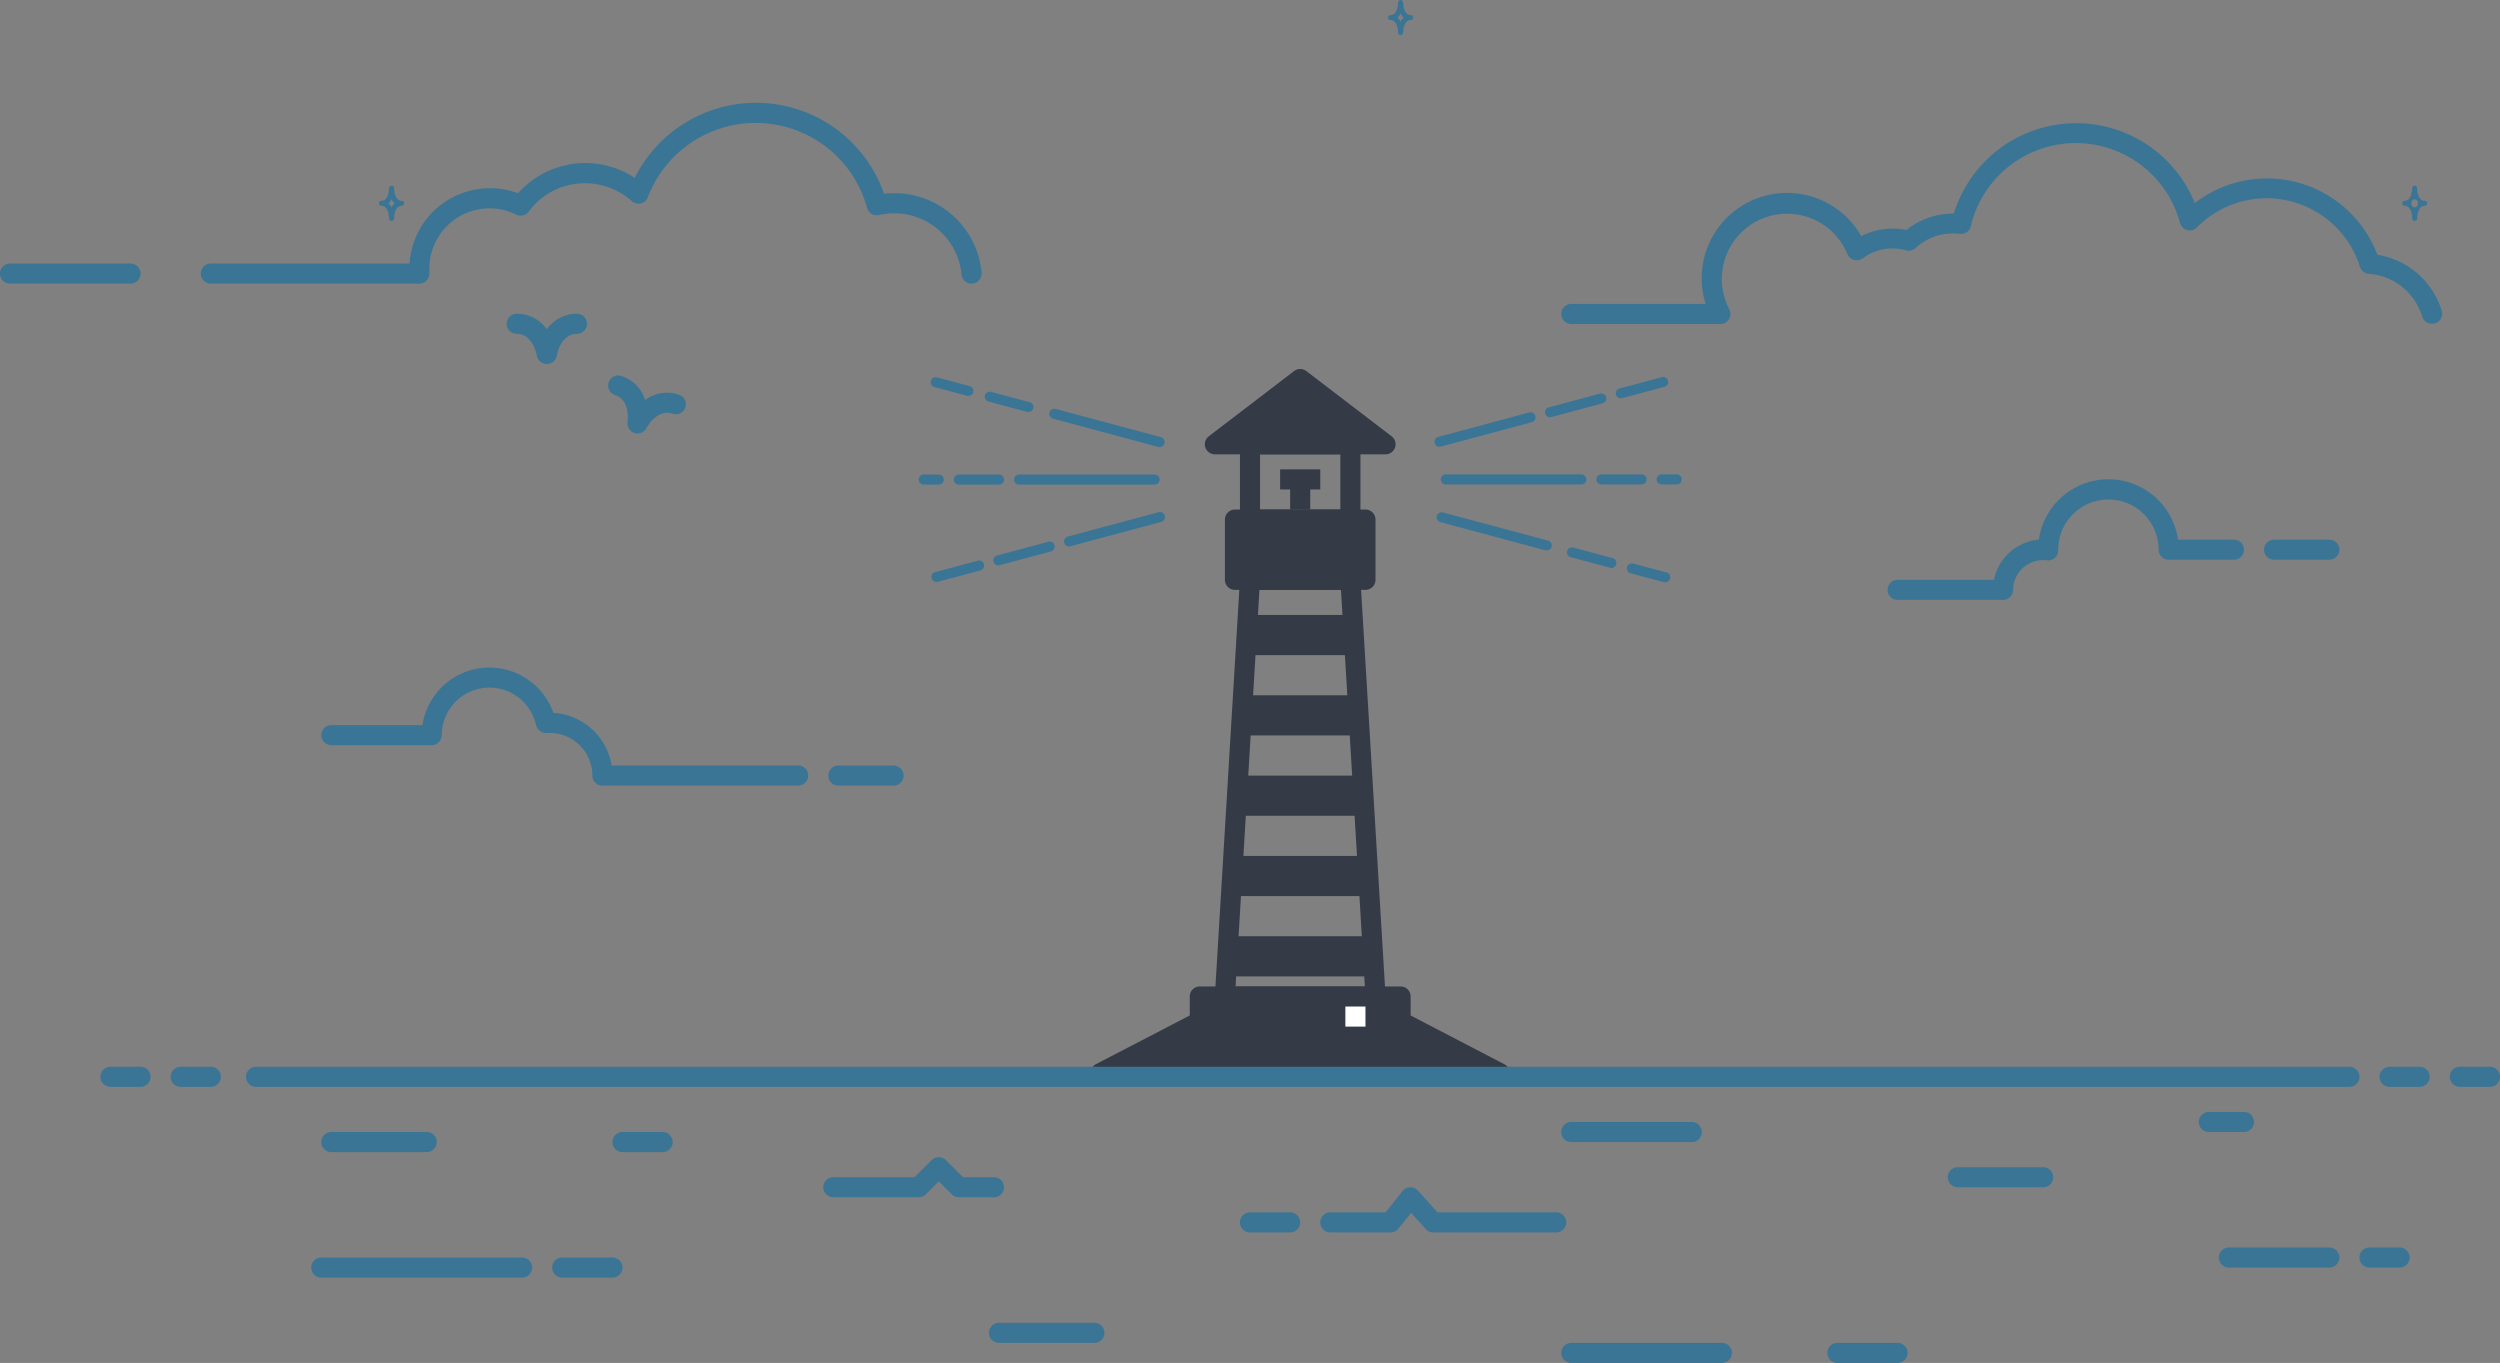 <svg xmlns="http://www.w3.org/2000/svg" viewBox="0 0 498 271.5"><rect x="0" y="0" width="498" height="271.5" fill="#808080" stroke="none"/><defs><style>.cls-1{fill:#343b47;}.cls-2{fill:#fff;}.cls-3{fill:#3a7596;}</style></defs><title>Asset 3cavlent</title><g id="Layer_2" data-name="Layer 2"><g id="Layer_1-2" data-name="Layer 1"><path class="cls-1" d="M274,200.5H244a2,2,0,0,1-2-2.12l5-83a2,2,0,0,1,2-1.88h20a2,2,0,0,1,2,1.88l5,83a2,2,0,0,1-2,2.12Zm-27.88-4h25.76l-4.76-79H250.88Z"/><rect class="cls-1" x="246" y="103.5" width="26" height="12"/><path class="cls-1" d="M272,117.5H246a2,2,0,0,1-2-2v-12a2,2,0,0,1,2-2h26a2,2,0,0,1,2,2v12A2,2,0,0,1,272,117.5Zm-24-4h22v-8H248Z"/><rect class="cls-1" x="248" y="122.5" width="22" height="8"/><rect class="cls-1" x="248" y="138.5" width="22" height="8"/><rect class="cls-1" x="247" y="154.5" width="24" height="8"/><rect class="cls-1" x="246" y="170.5" width="26" height="8"/><rect class="cls-1" x="246" y="186.5" width="26" height="8"/><polygon class="cls-1" points="244 198.5 239 198.5 239 203.5 219.25 213.75 298.75 213.75 279 203.5 279 198.5 274 198.5 244 198.5"/><path class="cls-1" d="M298.75,215.75h-79.5a2,2,0,0,1-.92-3.78L237,202.28V198.5a2,2,0,0,1,2-2h40a2,2,0,0,1,2,2v3.78L299.67,212a2,2,0,0,1-.92,3.78Zm-71.3-4h63.1l-12.47-6.47A2,2,0,0,1,277,203.5v-3H241v3a2,2,0,0,1-1.08,1.78Z"/><rect class="cls-2" x="268" y="200.5" width="4" height="4"/><path class="cls-1" d="M269,105.5H249a2,2,0,0,1-2-2v-15a2,2,0,0,1,2-2h20a2,2,0,0,1,2,2v15A2,2,0,0,1,269,105.5Zm-18-4h16v-11H251Z"/><polygon class="cls-1" points="259 75.5 242 88.5 249 88.5 269 88.5 276 88.5 259 75.5"/><path class="cls-1" d="M276,90.5H242a2,2,0,0,1-1.21-3.59l17-13a2,2,0,0,1,2.42,0l17,13A2,2,0,0,1,276,90.5Zm-28.09-4h22.18L259,78Z"/><rect class="cls-1" x="257" y="94.5" width="4" height="7"/><rect class="cls-1" x="255" y="93.5" width="8" height="4"/><path class="cls-3" d="M468,216.5H51a2,2,0,0,1,0-4H468a2,2,0,0,1,0,4Z"/><path class="cls-3" d="M42,216.5H36a2,2,0,0,1,0-4h6a2,2,0,0,1,0,4Z"/><path class="cls-3" d="M28,216.5H22a2,2,0,0,1,0-4h6a2,2,0,0,1,0,4Z"/><path class="cls-3" d="M496,216.5h-6a2,2,0,0,1,0-4h6a2,2,0,0,1,0,4Z"/><path class="cls-3" d="M482,216.5h-6a2,2,0,0,1,0-4h6a2,2,0,0,1,0,4Z"/><path class="cls-3" d="M193.54,56.5a2,2,0,0,1-2-1.81A13.46,13.46,0,0,0,178.09,42.5a13.21,13.21,0,0,0-3,.34,2,2,0,0,1-2.37-1.43,23,23,0,0,0-43.67-2.12,2,2,0,0,1-1.4,1.23,2,2,0,0,1-1.8-.45,14,14,0,0,0-9.32-3.57,13.86,13.86,0,0,0-11.21,5.65,2,2,0,0,1-2.49.6,11.86,11.86,0,0,0-5.3-1.25,12,12,0,0,0-12,12c0,.25,0,.5,0,.75v.11a2,2,0,0,1-.54,1.5,2,2,0,0,1-1.46.64H42a2,2,0,0,1,0-4H81.59a16,16,0,0,1,16-15,15.68,15.68,0,0,1,5.59,1,17.94,17.94,0,0,1,23.26-3.07,27,27,0,0,1,49.66,3.17,17.23,17.23,0,0,1,2-.12,17.45,17.45,0,0,1,17.44,15.81,2,2,0,0,1-1.8,2.18Z"/><path class="cls-3" d="M26,56.5H2a2,2,0,0,1,0-4H26a2,2,0,0,1,0,4Z"/><path class="cls-3" d="M484.42,64.5a2,2,0,0,1-1.92-1.43,12,12,0,0,0-10.63-8.52,2,2,0,0,1-1.77-1.4,19.49,19.49,0,0,0-32.48-7.84,2,2,0,0,1-1.93.53,2,2,0,0,1-1.42-1.42,21.5,21.5,0,0,0-41.69.65,2,2,0,0,1-2.2,1.53,10.4,10.4,0,0,0-1.38-.1,11,11,0,0,0-7.44,2.92,2,2,0,0,1-1.89.45,9.83,9.83,0,0,0-8.59,1.59,2,2,0,0,1-1.73.31A1.94,1.94,0,0,1,368,50.6a13,13,0,1,0-23.53,11,2,2,0,0,1-1.76,2.94H313a2,2,0,0,1,0-4h26.76a17,17,0,0,1,31-13.5,13.77,13.77,0,0,1,9-1.23,14.93,14.93,0,0,1,9.45-3.27,25.5,25.5,0,0,1,48-2.09,23.5,23.5,0,0,1,36.36,10.3,16.08,16.08,0,0,1,12.85,11.22A2,2,0,0,1,485,64.42,2.24,2.24,0,0,1,484.42,64.5Z"/><path class="cls-3" d="M399,119.5H378a2,2,0,0,1,0-4h19.2a10,10,0,0,1,8.94-8,14,14,0,0,1,27.72,0H445a2,2,0,0,1,0,4H432a2,2,0,0,1-2-2,10,10,0,0,0-20,0v.12a2,2,0,0,1-2.25,2,6,6,0,0,0-6.75,6A2,2,0,0,1,399,119.5Z"/><path class="cls-3" d="M464,111.5H453a2,2,0,0,1,0-4h11a2,2,0,0,1,0,4Z"/><path class="cls-3" d="M159,156.5H120a2,2,0,0,1-2-2,8.51,8.51,0,0,0-8.5-8.5c-.19,0-.37,0-.56,0a2.05,2.05,0,0,1-2.16-1.56,9.5,9.5,0,0,0-18.78,2,2,2,0,0,1-2,2H66a2,2,0,0,1,0-4H84.15A13.5,13.5,0,0,1,110.23,142a12.53,12.53,0,0,1,11.61,10.48H159a2,2,0,0,1,0,4Z"/><path class="cls-3" d="M178,156.5H167a2,2,0,0,1,0-4h11a2,2,0,0,1,0,4Z"/><path class="cls-3" d="M315,96.5H288a1,1,0,0,1,0-2h27a1,1,0,0,1,0,2Z"/><path class="cls-3" d="M327,96.5h-8a1,1,0,0,1,0-2h8a1,1,0,0,1,0,2Z"/><path class="cls-3" d="M334,96.5h-3a1,1,0,0,1,0-2h3a1,1,0,0,1,0,2Z"/><path class="cls-3" d="M308,109.6l-.26,0L286.88,104a1,1,0,0,1,.52-1.93l20.83,5.58a1,1,0,0,1-.26,2Z"/><path class="cls-3" d="M320.85,113.06a1.27,1.27,0,0,1-.26,0L312.88,111a1,1,0,0,1-.71-1.22,1,1,0,0,1,1.23-.71l7.71,2.07a1,1,0,0,1-.26,2Z"/><path class="cls-3" d="M331.58,115.93a.75.75,0,0,1-.26,0l-6.5-1.73a1,1,0,0,1,.52-1.94l6.49,1.74a1,1,0,0,1-.25,2Z"/><path class="cls-3" d="M286.88,89a1,1,0,0,1-.26-2l18-4.84a1,1,0,0,1,.51,1.94l-18,4.83A1.15,1.15,0,0,1,286.88,89Z"/><path class="cls-3" d="M308.9,83.11a1,1,0,0,1-.26-2l10.08-2.7a1,1,0,0,1,1.22.7,1,1,0,0,1-.7,1.23l-10.08,2.7Z"/><path class="cls-3" d="M323,79.35a1,1,0,0,1-.26-2l8.36-2.24a1,1,0,0,1,.51,1.93l-8.35,2.24A1.27,1.27,0,0,1,323,79.35Z"/><path class="cls-3" d="M230,96.53H203a1,1,0,0,1,0-2h27a1,1,0,0,1,0,2Z"/><path class="cls-3" d="M199,96.53h-8a1,1,0,0,1,0-2h8a1,1,0,0,1,0,2Z"/><path class="cls-3" d="M187,96.53h-3a1,1,0,0,1,0-2h3a1,1,0,0,1,0,2Z"/><path class="cls-3" d="M230.86,89a1.15,1.15,0,0,1-.26,0L209.77,83.4a1,1,0,0,1,.52-1.94l20.83,5.59a1,1,0,0,1-.26,2Z"/><path class="cls-3" d="M204.86,82.05a.82.82,0,0,1-.26,0l-7.71-2.07a1,1,0,0,1-.71-1.22,1,1,0,0,1,1.23-.71l7.71,2.07a1,1,0,0,1,.71,1.22A1,1,0,0,1,204.86,82.05Z"/><path class="cls-3" d="M192.92,78.85a1.09,1.09,0,0,1-.26,0l-6.49-1.74a1,1,0,1,1,.52-1.93l6.49,1.74a1,1,0,0,1,.7,1.22A1,1,0,0,1,192.92,78.85Z"/><path class="cls-3" d="M213.09,108.85a1,1,0,0,1-.26-2l18-4.83a1,1,0,0,1,.52,1.93l-18,4.83A1.07,1.07,0,0,1,213.09,108.85Z"/><path class="cls-3" d="M199,112.62a1,1,0,0,1-.26-2l10.09-2.7a1,1,0,0,1,1.22.7,1,1,0,0,1-.71,1.23l-10.08,2.7A1.09,1.09,0,0,1,199,112.62Z"/><path class="cls-3" d="M186.68,115.93a1,1,0,0,1-.25-2l8.35-2.24a1,1,0,1,1,.52,1.94l-8.36,2.23A.75.75,0,0,1,186.68,115.93Z"/><path class="cls-3" d="M104,254.5H64a2,2,0,0,1,0-4h40a2,2,0,0,1,0,4Z"/><path class="cls-3" d="M122,254.5H112a2,2,0,0,1,0-4h10a2,2,0,0,1,0,4Z"/><path class="cls-3" d="M310,245.5H285.5a2,2,0,0,1-1.49-.66l-2.92-3.25-2.53,3.16a2,2,0,0,1-1.56.75H265a2,2,0,0,1,0-4h11l3.4-4.25a2,2,0,0,1,1.5-.75,2,2,0,0,1,1.55.66l3.9,4.34H310a2,2,0,0,1,0,4Z"/><path class="cls-3" d="M257,245.5h-8a2,2,0,0,1,0-4h8a2,2,0,0,1,0,4Z"/><path class="cls-3" d="M407,236.5H390a2,2,0,0,1,0-4h17a2,2,0,0,1,0,4Z"/><path class="cls-3" d="M447,225.5h-7a2,2,0,0,1,0-4h7a2,2,0,0,1,0,4Z"/><path class="cls-3" d="M85,229.5H66a2,2,0,0,1,0-4H85a2,2,0,0,1,0,4Z"/><path class="cls-3" d="M132,229.5h-8a2,2,0,0,1,0-4h8a2,2,0,0,1,0,4Z"/><path class="cls-3" d="M198,238.5h-7a2,2,0,0,1-1.41-.59L187,235.33l-2.59,2.58a2,2,0,0,1-1.41.59H166a2,2,0,0,1,0-4h16.17l3.42-3.41a2,2,0,0,1,2.82,0l3.42,3.41H198a2,2,0,0,1,0,4Z"/><path class="cls-3" d="M337,227.5H313a2,2,0,0,1,0-4h24a2,2,0,0,1,0,4Z"/><path class="cls-3" d="M218,267.5H199a2,2,0,0,1,0-4h19a2,2,0,0,1,0,4Z"/><path class="cls-3" d="M464,252.5H444a2,2,0,0,1,0-4h20a2,2,0,0,1,0,4Z"/><path class="cls-3" d="M478,252.5h-6a2,2,0,0,1,0-4h6a2,2,0,0,1,0,4Z"/><path class="cls-3" d="M343,271.5H313a2,2,0,0,1,0-4h30a2,2,0,0,1,0,4Z"/><path class="cls-3" d="M378,271.5H366a2,2,0,0,1,0-4h12a2,2,0,0,1,0,4Z"/><path class="cls-3" d="M78,44a.5.5,0,0,1-.5-.5h0s0-2.5-1.5-2.5a.5.5,0,0,1,0-1c1.48,0,1.5-2.48,1.5-2.5h0a.5.5,0,0,1,1,0h0s0,2.5,1.5,2.5a.5.5,0,0,1,0,1c-1.48,0-1.5,2.48-1.5,2.5h0A.5.5,0,0,1,78,44Zm-.62-3.5a2.61,2.61,0,0,1,.62.81,2.61,2.61,0,0,1,.62-.81,2.61,2.61,0,0,1-.62-.81A2.61,2.61,0,0,1,77.38,40.5Z"/><path class="cls-3" d="M481,44a.5.5,0,0,1-.5-.5h0s0-2.5-1.5-2.5a.5.5,0,0,1,0-1c1.47,0,1.5-2.48,1.5-2.5h0a.5.5,0,0,1,1,0h0s0,2.5,1.5,2.5a.5.5,0,0,1,0,1c-1.47,0-1.5,2.48-1.5,2.5h0A.5.5,0,0,1,481,44Zm-.62-3.5a.64.64,0,1,0,1.24,0,.64.64,0,1,0-1.24,0Z"/><path class="cls-3" d="M279,7a.5.5,0,0,1-.5-.5h0s0-2.5-1.5-2.5a.5.5,0,0,1,0-1c1.47,0,1.5-2.48,1.5-2.5h0a.5.5,0,0,1,1,0h0s0,2.5,1.5,2.5a.5.5,0,0,1,0,1c-1.47,0-1.5,2.48-1.5,2.5h0A.5.5,0,0,1,279,7Zm-.62-3.5a2.61,2.61,0,0,1,.62.81,2.61,2.61,0,0,1,.62-.81,2.61,2.61,0,0,1-.62-.81A2.61,2.61,0,0,1,278.38,3.5Z"/><path class="cls-3" d="M108.93,72.5h0a2,2,0,0,1-2-1.67c0-.17-.8-4.33-4-4.33a2,2,0,0,1,0-4,7.3,7.3,0,0,1,6,3.09,7.27,7.27,0,0,1,6-3.09,2,2,0,0,1,0,4c-3.23,0-4,4.16-4,4.34A2,2,0,0,1,108.93,72.5Z"/><path class="cls-3" d="M127,86.35a2.21,2.21,0,0,1-.62-.09,2,2,0,0,1-1.36-2.2c0-.17.58-4.37-2.49-5.36a2,2,0,1,1,1.23-3.81,7.3,7.3,0,0,1,4.76,4.79,7.29,7.29,0,0,1,6.66-1.08,2,2,0,1,1-1.24,3.8c-3.11-1-5.15,2.84-5.17,2.88A2,2,0,0,1,127,86.35Z"/></g></g></svg>